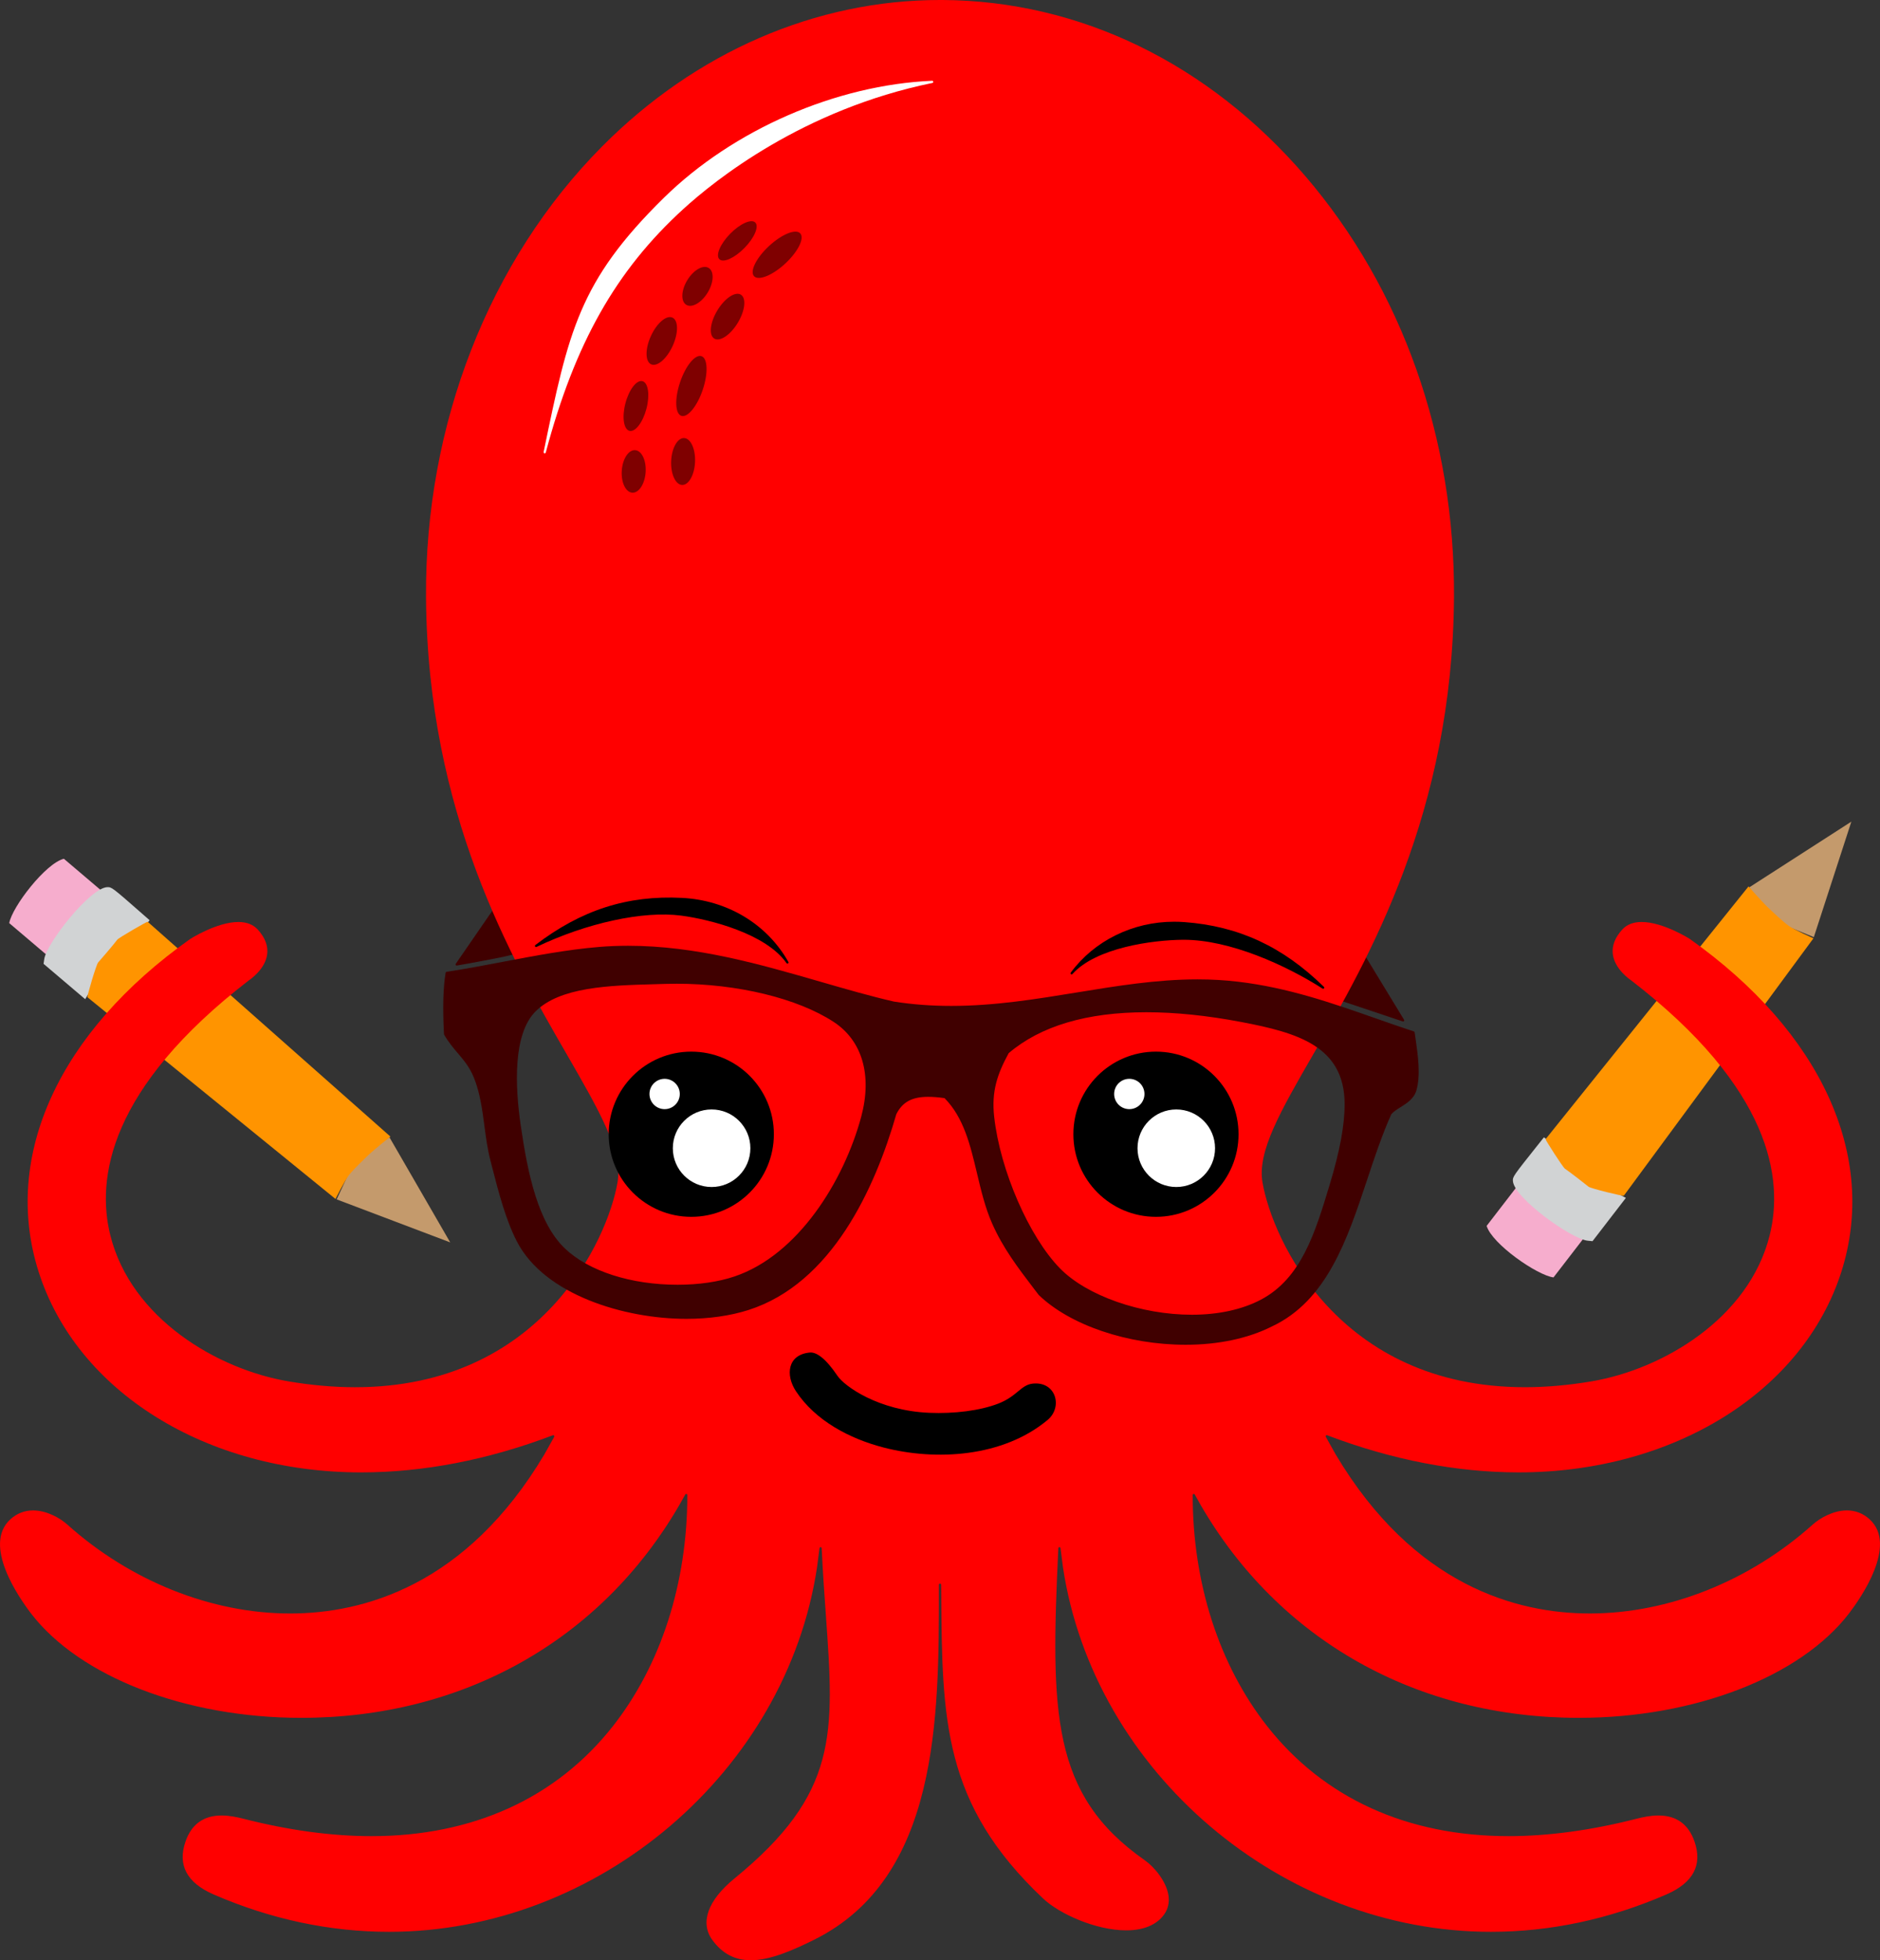 <?xml version="1.0" encoding="utf-8"?>
<!DOCTYPE svg PUBLIC "-//W3C//DTD SVG 1.1//EN" "http://www.w3.org/Graphics/SVG/1.1/DTD/svg11.dtd">
<svg version="1.1" id="Layer_1" xmlns="http://www.w3.org/2000/svg" xmlns:xlink="http://www.w3.org/1999/xlink" x="0px" y="0px"
	 width="427.333px" height="445.507px" viewBox="0 0 427.333 445.507" enable-background="new 0 0 427.333 445.507"
	 xml:space="preserve">
<rect x="0" y="0" width="427.333" height="445.507" fill="#333333" stroke="none"/>
<g>
	<g>
		<path fill="#F6ADCD" d="M353.12,290.319l8.769-11.381l-15.198-11.711l-8.77,11.382
			C339.135,282.718,349.418,289.854,353.12,290.319z"/>
		<g id="XMLID_8_">
				<polygon fill="#C49A6C" points="403.404,209.347 403.401,209.345 397.606,201.676 420.822,186.734 412.292,212.987"/>
		</g>
		<path fill="#D1D3D4" d="M369.569,272.248l-7.582,9.839l-1.109-0.113c-3.662-0.378-16.65-9.643-16.985-13.529
				c-0.052-1.037-0.051-1.042,5.884-8.502l1.16-1.456l1.536,1.053c0.411,0.283,0.753,0.704,1.773,1.995
				c0.732,0.928,1.959,2.481,2.483,2.899c1.917,1.53,2.903,2.229,5.022,3.558c0.792,0.496,4.405,2.438,5.73,3.144L369.569,272.248
				L369.569,272.248z"/>
				<!-- R pencil -->
		<path fill="#FF9400" d="M412.209,213.248c0,0-41.759,56.682-43.101,58.495c-0.156,0.182-7.6-1.655-8.023-2.037
			c-0.208-0.189-4.315-3.4-5.368-4.093c-0.467-0.308-4.489-6.602-4.407-6.704c0.147-0.183,46.105-57.409,46.136-57.448
			c0.003-0.002,3.102,3.54,4.521,4.88c1.19,1.124,3.308,3.131,4.637,4.088C407.841,211.321,412.209,213.248,412.209,213.248z"/>
	</g>
	<g>
		<path fill="#F6ADCD" d="M2.099,209.797l10.95,9.302l12.422-14.623l-10.95-9.302C10.358,196.192,2.739,206.123,2.099,209.797z"/>
		<g id="XMLID_9_">
				<polygon fill="#C49A6C" points="102.334,282.361 76.521,272.587 80.583,263.885 88.52,258.462"/>
			<g>
			</g>
		</g>
		<g>
			<path fill="#D1D3D4" d="M19.365,227.09l-9.467-8.043l0.167-1.102c0.552-3.641,10.425-16.172,14.323-16.322
				c1.038-0.002,1.044-0.001,8.211,6.283l1.4,1.228l-1.125,1.484c-0.301,0.397-0.739,0.719-2.078,1.677
				c-0.961,0.688-2.571,1.838-3.014,2.342c-1.621,1.842-2.365,2.793-3.793,4.847c-0.533,0.767-2.645,4.284-3.414,5.574
				L19.365,227.09L19.365,227.09z"/>
		</g>
		<!-- L pencil -->
		<path fill="#FF9400" d="M76.265,272.493c0,0-54.626-44.413-56.374-45.84c-0.175-0.164,2.015-7.511,2.417-7.916
			c0.198-0.199,3.602-4.148,4.344-5.167c0.329-0.452,6.808-4.17,6.906-4.083c0.176,0.156,55.146,48.789,55.183,48.822
			c0.003,0.003-3.683,2.928-5.089,4.283c-1.179,1.135-3.285,3.155-4.305,4.437C78.399,268.222,76.265,272.493,76.265,272.493z"/>
	</g>
	<!-- GLASSES EARPIECE -->
	<g id="XMLID_6_">
			<path fill="#400000" d="M118.312,216.224c1.775,0.429-14.46,3.216-14.46,3.216c-0.019,0-0.028,0-0.047,0c-0.086,0-0.163-0.038-0.21-0.115
				c-0.058-0.085-0.058-0.191,0-0.276l8.886-12.895c0.047-0.076,0.21,0.496,0.248,0.582L118.312,216.224z"/>
	</g>
	<!-- GLASSES EARPIECE -->
	<g id="XMLID_7_">
			<path fill="#400000" d="M304.641,226.576c-0.029,0.057-0.439,0.601-0.411,0.658c0.029,0.067,1.289,0.439,1.355,0.468l13.286,4.448
				c0.019,0.009,0.048,0.009,0.076,0.009c0.076,0,0.143-0.028,0.19-0.095c0.067-0.076,0.077-0.191,0.02-0.286l-8.905-14.632
				c-0.048-0.076-0.133-0.114-0.229-0.114c-0.096,0.009-0.172,0.067-0.21,0.153L304.641,226.576z"/>
	</g>
	<g>
		<g id="XMLID_4_">
			<g>
				<!-- OCTOPUS -->
				<path fill="#FF0000" d="M424.989,345.31c6.375,5.832-1.985,17.829-4.696,21.37c-11.062,14.422-35.171,23.736-61.417,23.736
					c-36.803,0-68.137-17.628-85.966-48.38l-1.336-2.376c-0.058-0.096-0.172-0.144-0.286-0.115
					c-0.105,0.029-0.182,0.124-0.182,0.239c-0.01,19.995,6.003,38.645,16.932,52.531c12.847,16.34,31.82,24.987,54.86,24.987
					c9.039,0,18.812-1.327,29.053-3.942c1.47-0.372,3.207-0.754,5.021-0.754c4.075,0,6.844,1.995,8.198,5.928
					c1.852,5.325-0.296,9.362-6.375,12.016c-12.98,5.632-26.399,8.495-39.914,8.495c-47.55,0-90.271-36.402-97.267-82.864
					l-0.554-4.333c-0.019-0.134-0.133-0.229-0.257-0.22c-0.134,0-0.239,0.105-0.239,0.239c-1.756,37.365-1.66,55.996,19.623,70.895
					c2.291,1.604,4.877,4.83,5.393,7.894c0.277,1.68-0.057,3.188-0.992,4.485c-1.699,2.339-4.667,3.57-8.571,3.57
					c-6.957,0-15.242-3.761-18.926-7.244c-22.792-21.522-22.936-40.64-23.154-69.56l-0.02-1.756c0-0.144-0.114-0.248-0.248-0.248
					c-0.144,0-0.248,0.114-0.248,0.248v0.945c0,29.225,0.01,65.607-28.29,79.714c-4.896,2.434-10.041,4.695-14.479,4.695
					c-3.617,0-6.48-1.508-8.743-4.619c-2.854-3.933-1.012-9.029,5.049-13.973c23.651-19.318,22.687-32.852,20.769-59.824
					c-0.325-4.543-0.697-9.696-0.955-15.223c0-0.134-0.105-0.239-0.238-0.239h-0.01c-0.124,0-0.229,0.096-0.248,0.22l-0.554,4.324
					c-6.996,46.461-49.716,82.863-97.266,82.873c-0.01,0-0.01,0-0.019,0c-13.496,0-26.925-2.863-39.896-8.495
					c-6.08-2.653-8.227-6.69-6.375-12.016c1.355-3.933,4.123-5.928,8.199-5.928c1.813,0,3.55,0.382,5.02,0.754
					c10.241,2.615,20.015,3.942,29.053,3.942c23.04,0,42.014-8.647,54.871-24.987c10.918-13.887,16.931-32.536,16.922-52.531
					c0-0.115-0.077-0.21-0.182-0.239c-0.114-0.028-0.229,0.02-0.286,0.115l-1.336,2.376c-17.829,30.742-49.163,48.38-85.965,48.38
					c0,0,0,0-0.009,0c-26.237,0-50.346-9.314-61.408-23.736c-2.71-3.541-11.071-15.528-4.705-21.37
					c1.479-1.346,3.216-2.032,5.183-2.032c3.102,0,6.137,1.736,7.797,3.226C29.626,359.332,48.075,366.7,65.942,366.7
					c16.55,0,40.01-6.271,57.8-36.164l2.233-3.989c0.047-0.096,0.038-0.21-0.029-0.286s-0.181-0.114-0.277-0.067
					c-14.765,5.603-29.425,8.438-43.579,8.438c-35.18,0-64.644-18.325-73.319-45.622c-8.332-26.18,4.572-54.46,34.493-75.629
					c0.057-0.038,6.051-3.837,10.918-3.837c1.899,0,3.379,0.582,4.419,1.728c1.661,1.833,2.376,3.722,2.128,5.622
					c-0.458,3.484-4.075,5.86-4.132,5.889c-31.878,24.577-34.732,45.097-31.515,57.982c4.724,18.897,24.299,30.446,40.506,33.185
					c5.211,0.878,10.298,1.327,15.118,1.327c42.376,0,57.438-33.605,59.661-46.557c1.212-7.015-4.123-16.245-11.491-29.015
					c-12.627-21.856-31.697-54.88-32.04-103.947C96.569,96.51,111.163,59.154,136.875,33.27
					c21.312-21.456,48.581-33.271,76.793-33.271h0.61c31.134,0.191,60.387,14.383,82.387,39.981
					c22.066,25.684,34.083,59.7,33.835,95.777c-0.344,49.067-19.413,82.091-32.041,103.947c-7.368,12.77-12.703,22-11.491,29.015
					c1.117,6.48,5.431,18.115,14.774,28.136c9.345,10.021,23.699,18.42,44.888,18.42c4.819,0,9.906-0.448,15.118-1.327
					c16.206-2.739,35.781-14.288,40.506-33.185c3.216-12.885,0.362-33.405-31.535-57.991c-0.038-0.019-3.655-2.396-4.113-5.879
					c-0.248-1.899,0.468-3.789,2.129-5.622c1.04-1.146,2.52-1.728,4.419-1.728c4.867,0,10.861,3.799,10.909,3.827
					c29.921,21.179,42.825,49.449,34.502,75.629c-8.676,27.287-38.148,45.631-73.328,45.631h-0.01
					c-14.145,0-28.795-2.835-43.561-8.438c-0.095-0.047-0.21-0.019-0.276,0.067c-0.067,0.076-0.076,0.19-0.028,0.286l2.232,3.989
					c17.791,29.893,41.241,36.164,57.791,36.164c17.877,0,36.326-7.368,50.643-20.196c1.65-1.489,4.686-3.226,7.788-3.226
					C421.772,343.278,423.519,343.964,424.989,345.31z"/>
			</g>
		</g>
		<g>
			<!-- GLASSES -->
			<g id="XMLID_3_">
					<path fill="#400000" d="M302.258,269.195c2.319-7.683,3.398-13.524,3.379-18.363c-0.066-13.057-10.689-16.13-23.508-18.563
						c-7.73-1.47-14.984-2.214-21.541-2.214c-13.544,0-24.08,3.13-31.315,9.306c-2.558,4.715-3.941,8.638-3.292,14.459
						c1.346,12.131,7.921,27.278,14.984,34.474c6.061,6.185,18.382,10.508,29.959,10.508c5.994,0,11.405-1.174,15.653-3.407
						C295.797,290.545,298.937,280.18,302.258,269.195z M321.777,236.152c0.524,3.694,1.184,8.294,0.152,11.74
						c-0.544,1.833-2.186,2.863-3.637,3.779c-0.83,0.516-1.603,1.012-2.052,1.575c-2.09,4.658-3.827,9.869-5.497,14.918
						c-4.496,13.515-9.144,27.487-21.694,33.329c-5.383,2.701-12.141,4.133-19.527,4.133c-13.181,0-26.305-4.448-33.425-11.329
						l-1.116-1.46c-3.599-4.724-7.006-9.182-9.478-14.803c-1.565-3.541-2.501-7.482-3.407-11.291
						c-1.556-6.557-3.035-12.751-7.397-17.17c-1.44-0.201-2.653-0.296-3.712-0.296c-3.685,0-5.851,1.174-7.245,3.932
						c-4.877,16.941-14.688,38.473-33.634,44.524c-4.095,1.308-8.962,2.004-14.059,2.004c-14.173,0-32.279-5.488-38.54-17.552
						c-2.567-4.954-4.209-11.338-5.66-16.979l-0.382-1.508c-0.668-2.577-1.021-5.259-1.365-7.855
						c-0.487-3.674-0.983-7.473-2.386-10.928c-0.974-2.396-2.224-3.865-3.55-5.431c-1.041-1.222-2.128-2.491-3.217-4.333
						c-0.019-0.029-0.028-0.067-0.028-0.115c-0.315-6.013-0.191-10.575,0.372-13.963c0.019-0.105,0.105-0.19,0.21-0.21
						c4.247-0.639,8.647-1.479,12.904-2.291c7.139-1.355,14.517-2.758,21.742-3.359c2.157-0.182,4.38-0.268,6.614-0.268
						c15.443,0,29.921,4.181,43.923,8.228c5.755,1.661,11.186,3.235,16.521,4.457c4.208,0.659,8.465,0.983,13.018,0.983
						c9.85,0,19.347-1.556,28.538-3.054c8.924-1.46,18.144-2.978,27.439-2.978c3.217,0,6.251,0.181,9.248,0.534
						c11.358,1.346,21.389,4.868,31.086,8.266c2.883,1.012,5.87,2.062,8.848,3.035c0.096,0.028,0.162,0.114,0.172,0.21
						C321.624,235.103,321.691,235.618,321.777,236.152z M195.763,253.781c2.52-9.439,0.229-17.294-6.299-21.551
						c-8.198-5.345-21.866-8.657-35.657-8.657c-0.869,0-1.728,0.009-2.577,0.038c-0.849,0.029-1.718,0.057-2.596,0.076
						c-10.041,0.277-21.417,0.602-26.963,6.242c-5.078,5.173-4.61,16.865-3.321,25.76c1.613,11.148,3.961,22.267,10.088,28.08
						c5.421,5.144,14.994,8.217,25.588,8.217c4.801,0,9.267-0.649,12.923-1.88C181.418,285.239,191.85,268.355,195.763,253.781z"/>
			</g>
		</g>
		<!-- EYES -->
		<g>
			<circle cx="157.131" cy="257.779" r="18.771"/>
			<circle fill="#FFFFFF" cx="151.072" cy="248.631" r="3.446"/>
			<circle fill="#FFFFFF" cx="161.75" cy="260.96" r="8.813"/>
		</g>
		<g>
			<circle cx="262.754" cy="257.779" r="18.771"/>
			<circle fill="#FFFFFF" cx="256.696" cy="248.631" r="3.446"/>
			<circle fill="#FFFFFF" cx="267.374" cy="260.96" r="8.812"/>
		</g>
		<!-- MOUTH -->
		<path fill="#000" d="M211.237,321.093c5.606,0.238,11.513-0.477,15.688-2.097c4.289-1.664,5.12-4.266,7.847-4.541
			c5.304-0.536,6.825,5.358,3.368,8.248c-10.17,8.501-25.44,9.355-37.342,6.264c-7.614-1.977-15.41-6.03-19.864-12.765
			c-2.445-3.699-1.931-8.342,3.15-8.808c1.451-0.132,3.526,1.215,6.275,5.289C191.969,315.068,199.672,320.601,211.237,321.093z"/>
		<g id="XMLID_1_">
			<g>
				<!-- EYEBROW -->
				<path fill="#000" d="M155.009,204.064c10.317,0.516,19.365,5.965,24.195,14.565c0.067,0.114,0.028,0.267-0.086,0.334
					c-0.038,0.028-0.086,0.038-0.134,0.038c-0.076,0-0.153-0.038-0.2-0.105c-4.62-6.643-17.228-9.917-23.947-10.804
					c-8.647-1.136-21.522,1.68-32.89,7.12c-0.115,0.048-0.248,0.009-0.315-0.096c-0.067-0.114-0.048-0.257,0.057-0.334
					C132.103,206.813,142.602,203.435,155.009,204.064z"/>
			</g>
			<g>
			</g>
		</g>
		<g id="XMLID_2_">
			<g>
				<!-- EYEBROW -->
				<path fill="#000" d="M300.628,224.686c0.035,0.023,0.081,0.039,0.13,0.035c0.077,0,0.147-0.03,0.194-0.091
					c0.08-0.105,0.079-0.25-0.017-0.338c-9.322-9.145-19.409-13.825-31.752-14.726c-0.763-0.056-1.538-0.084-2.308-0.083
					c-9.376-0.005-18.152,4.324-23.491,11.569c-0.08,0.105-0.062,0.262,0.044,0.342c0.104,0.09,0.25,0.079,0.34-0.025
					c5.399-6.026,18.314-7.728,25.092-7.785l0.221-0.001C279.544,213.587,292.242,219.321,300.628,224.686z"/>
			</g>
			<g>
			</g>
		</g>
		<!-- HEAD SHINE -->
		<path fill="#FFFFFF" d="M123.814,103.033c-0.019,0-0.038-0.002-0.058-0.007c-0.131-0.031-0.214-0.161-0.187-0.294
			c5.67-27.449,8.018-38.81,27.354-57.798c15.744-15.453,39.099-25.637,60.95-26.577c0.138-0.003,0.243,0.09,0.259,0.219
			s-0.07,0.25-0.198,0.276c-29.389,6.023-49.401,22.064-56.641,28.682c-15.29,13.955-24.632,30.498-31.237,55.313
			C124.026,102.958,123.925,103.033,123.814,103.033L123.814,103.033z"/>
		<g>
			<!-- HEAD SPOTS -->
				<ellipse transform="matrix(0.855 0.519 -0.519 0.855 56.826 -72.818)" fill="#7F0000" cx="158.478" cy="65.092" rx="2.711" ry="4.903"/>
			
				<ellipse transform="matrix(0.947 0.32 -0.32 0.947 36.38 -45.709)" fill="#7F0000" cx="157.203" cy="87.785" rx="2.717" ry="7.16"/>
			
				<ellipse transform="matrix(0.68 0.733 -0.733 0.68 98.995 -110.976)" fill="#7F0000" cx="176.649" cy="57.937" rx="2.717" ry="7.16"/>
			
				<ellipse transform="matrix(0.999 0.044 -0.044 0.999 4.747 -6.708)" fill="#7F0000" cx="155.294" cy="104.866" rx="2.717" ry="5.332"/>
			
				<ellipse transform="matrix(0.91 0.415 -0.415 0.91 45.791 -55.448)" fill="#7F0000" cx="150.34" cy="77.525" rx="2.717" ry="5.835"/>
			
				<ellipse transform="matrix(0.715 0.699 -0.699 0.715 85.997 -101.575)" fill="#7F0000" cx="167.638" cy="54.738" rx="2.29" ry="5.834"/>
			
				<ellipse transform="matrix(0.998 0.068 -0.068 0.998 7.596 -9.523)" fill="#7F0000" cx="144.016" cy="107.084" rx="2.717" ry="4.845"/>
			
				<ellipse transform="matrix(0.967 0.254 -0.254 0.967 28.142 -33.675)" fill="#7F0000" cx="144.615" cy="92.259" rx="2.468" ry="5.834"/>
			
				<ellipse transform="matrix(0.856 0.517 -0.517 0.856 60.975 -75.134)" fill="#7F0000" cx="165.412" cy="71.932" rx="2.717" ry="5.834"/>
		</g>
	</g>
</g>
</svg>
